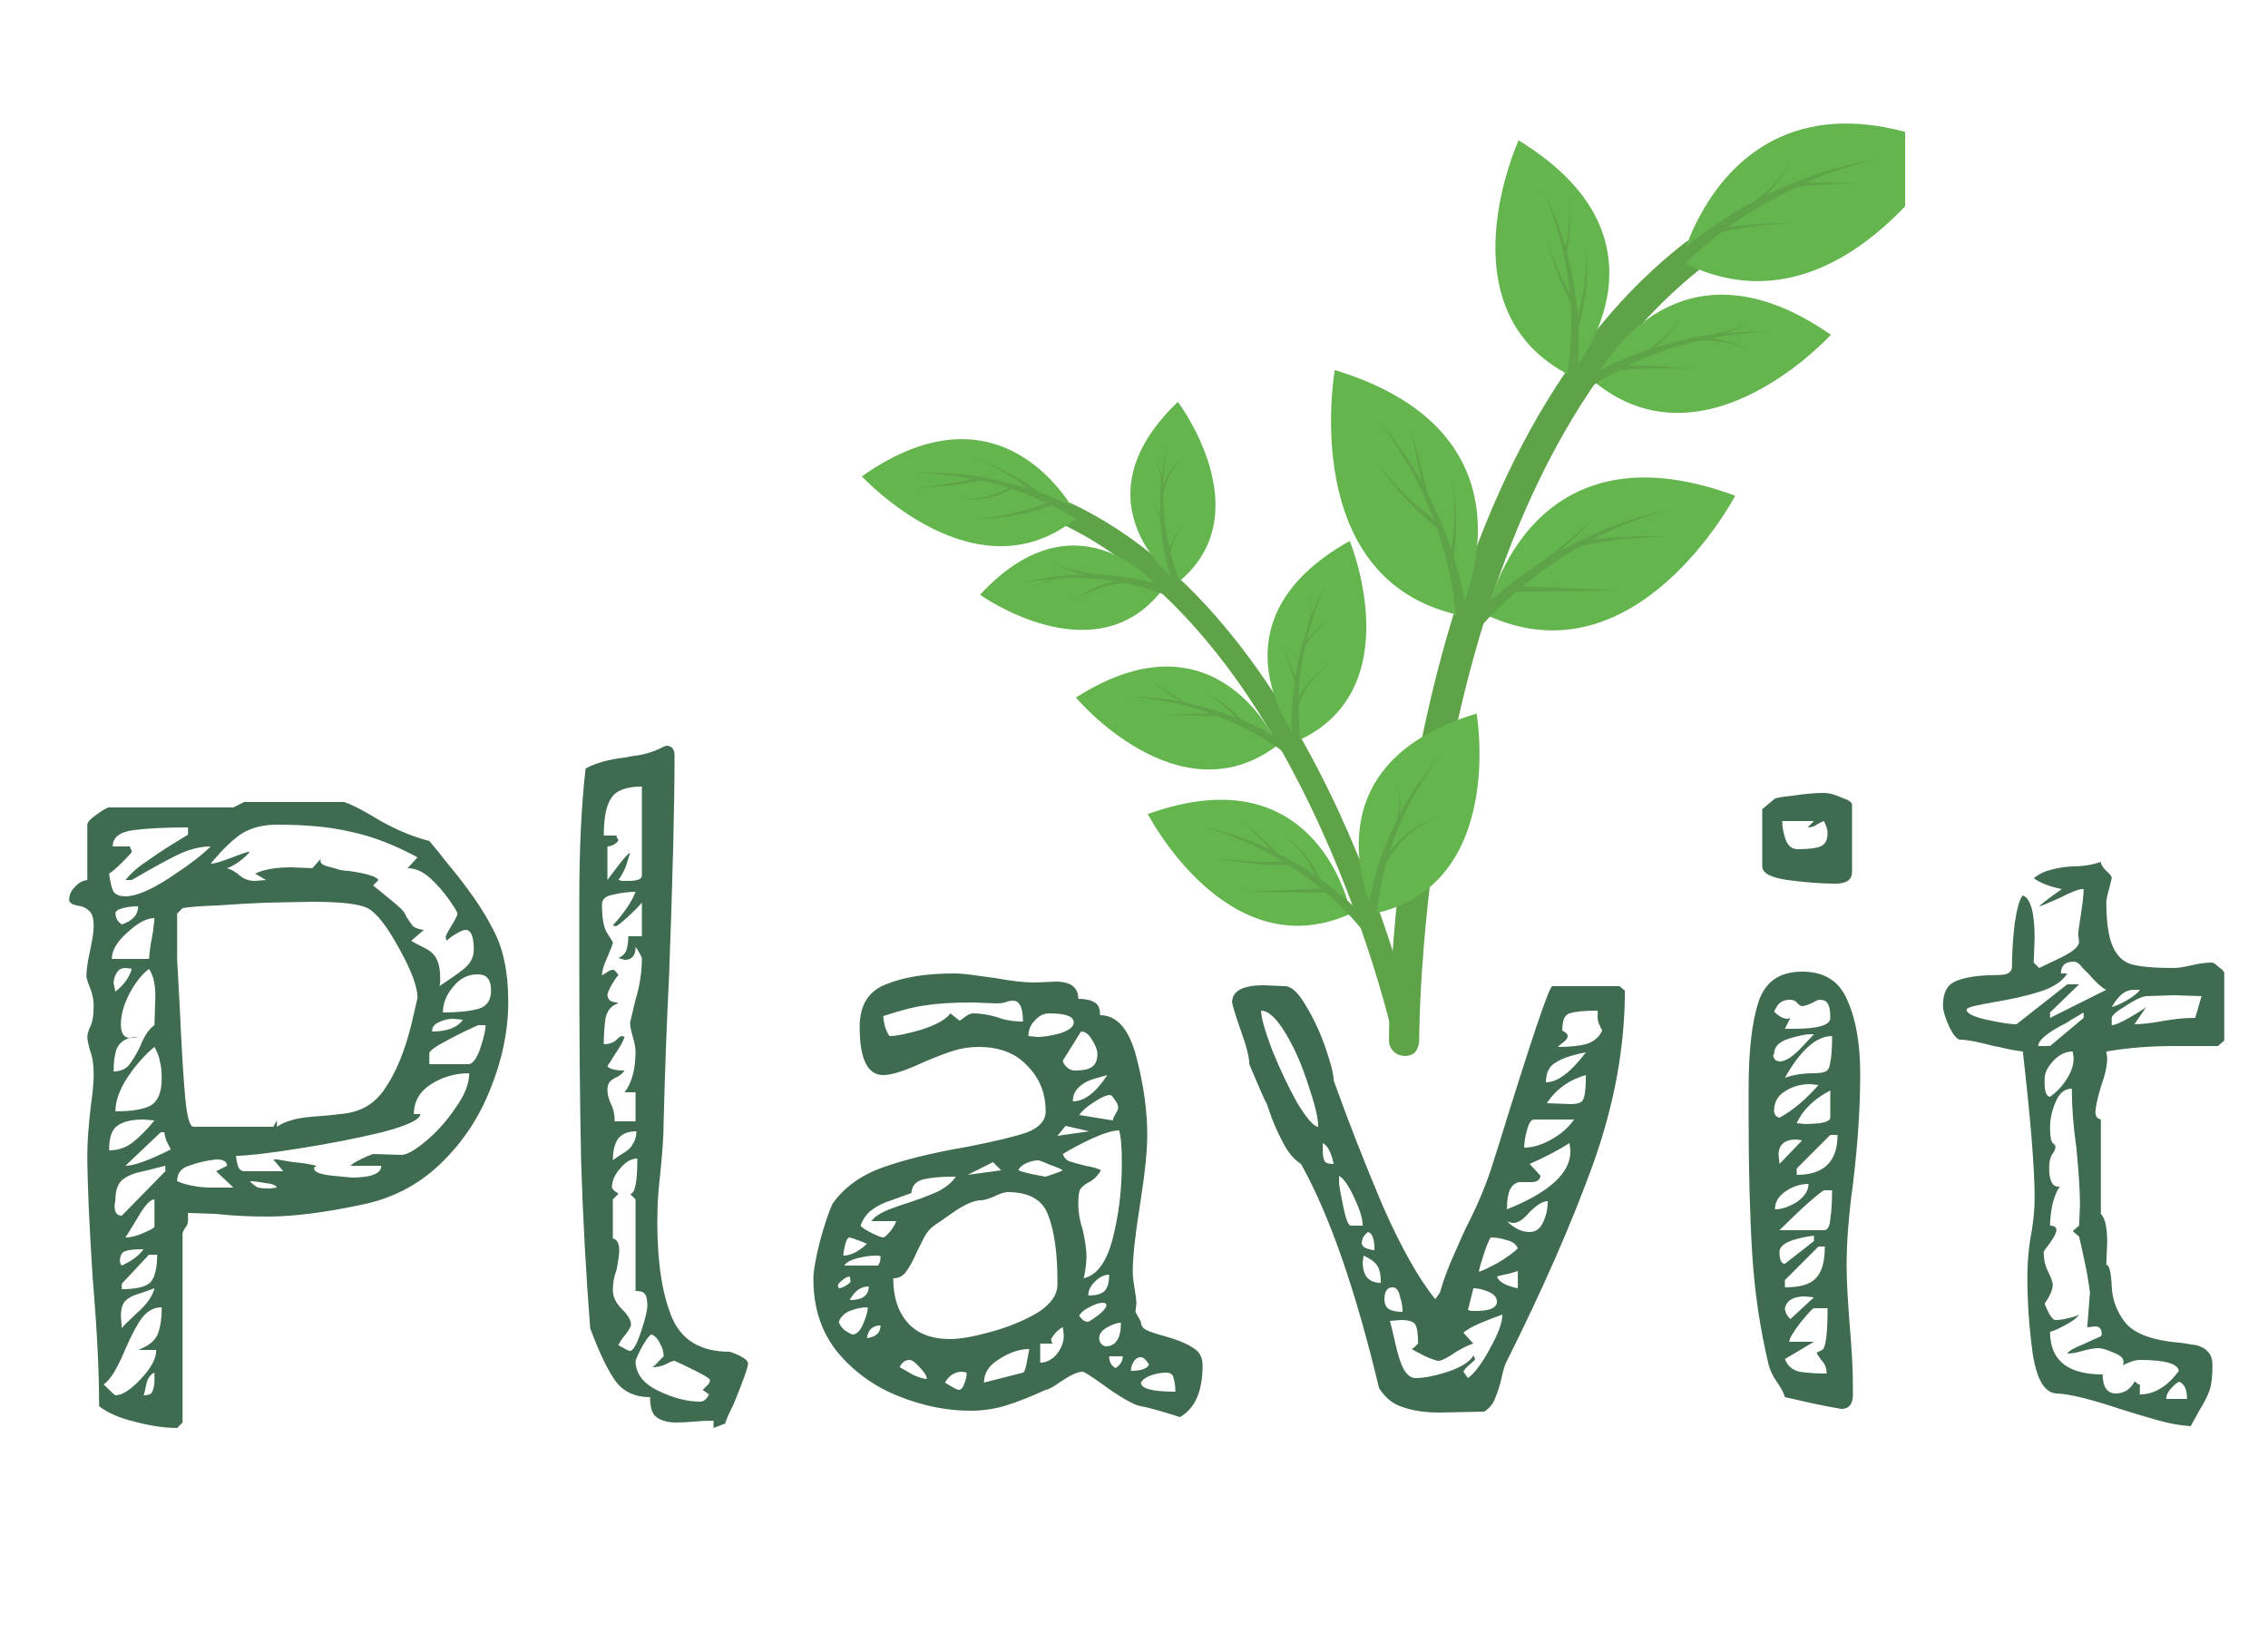 <svg width="50" height="36" viewBox="0 0 50 36" fill="none" xmlns="http://www.w3.org/2000/svg">
<path d="M9.465 18.54C9.625 18.727 9.738 18.867 9.805 18.96C10.298 19.547 10.652 20.053 10.865 20.48C11.092 20.893 11.205 21.427 11.205 22.08C11.205 22.72 11.072 23.367 10.805 24.02C10.552 24.66 10.178 25.213 9.685 25.68C9.205 26.133 8.632 26.427 7.965 26.56C7.152 26.733 6.458 26.82 5.885 26.82C5.498 26.82 5.118 26.8 4.745 26.76L4.145 26.74V26.9C4.145 26.953 4.132 27 4.105 27.04C4.078 27.067 4.052 27.113 4.025 27.18V31.36C4.025 31.36 3.985 31.4 3.905 31.48C3.625 31.48 3.312 31.433 2.965 31.34C2.632 31.26 2.372 31.147 2.185 31C2.185 30.227 2.138 29.293 2.045 28.2C1.965 26.973 1.925 26.053 1.925 25.44C1.925 25.173 1.952 24.813 2.005 24.36C2.045 24.093 2.065 23.867 2.065 23.68C2.065 23.467 2.038 23.293 1.985 23.16C1.945 23.013 1.925 22.913 1.925 22.86C1.925 22.807 1.945 22.733 1.985 22.64C2.038 22.547 2.065 22.387 2.065 22.16C2.065 22.04 2.038 21.913 1.985 21.78C1.932 21.647 1.905 21.56 1.905 21.52C1.905 21.387 1.932 21.2 1.985 20.96C2.038 20.72 2.065 20.54 2.065 20.42C2.065 20.247 2.032 20.133 1.965 20.08C1.898 20.013 1.805 19.973 1.685 19.96C1.578 19.933 1.525 19.893 1.525 19.84C1.525 19.733 1.565 19.64 1.645 19.56C1.725 19.467 1.818 19.413 1.925 19.4V18.18C1.925 18.127 1.992 18.053 2.125 17.96C2.272 17.853 2.365 17.8 2.405 17.8H5.145L5.385 17.68H7.585C7.745 17.733 7.958 17.84 8.225 18C8.638 18.253 9.052 18.433 9.465 18.54ZM6.105 18.18C5.798 18.18 5.538 18.247 5.325 18.38C5.125 18.513 4.898 18.733 4.645 19.04C4.725 19.04 4.885 18.993 5.125 18.9C5.365 18.807 5.492 18.767 5.505 18.78C5.452 18.847 5.372 18.92 5.265 19C5.172 19.067 5.085 19.113 5.005 19.14C5.098 19.167 5.192 19.22 5.285 19.3C5.378 19.38 5.492 19.42 5.625 19.42L5.865 19.4L5.625 19.26C5.812 19.167 6.078 19.12 6.425 19.12L6.885 19.14L7.085 18.92C7.072 18.933 7.065 18.953 7.065 18.98C7.065 19.033 7.118 19.073 7.225 19.1C7.332 19.127 7.425 19.153 7.505 19.18C7.585 19.193 7.645 19.2 7.685 19.2C8.072 19.253 8.292 19.32 8.345 19.4L8.225 19.52C8.558 19.787 8.758 19.953 8.825 20.02C8.878 20.06 8.925 20.127 8.965 20.22C9.018 20.3 9.065 20.367 9.105 20.42C9.158 20.46 9.238 20.487 9.345 20.5L9.065 20.74C9.105 20.767 9.192 20.813 9.325 20.88C9.472 20.947 9.572 21.033 9.625 21.14C9.678 21.247 9.705 21.387 9.705 21.56C9.705 21.667 9.698 21.727 9.685 21.74C9.912 21.593 10.092 21.467 10.225 21.36C10.372 21.24 10.445 21.1 10.445 20.94C10.445 20.647 10.385 20.5 10.265 20.5C10.225 20.5 10.158 20.527 10.065 20.58C9.972 20.633 9.898 20.687 9.845 20.74L9.825 20.66C9.825 20.633 9.865 20.553 9.945 20.42C10.038 20.273 10.085 20.18 10.085 20.14C10.085 20.113 10.025 20.013 9.905 19.84C9.785 19.667 9.645 19.507 9.485 19.36C9.325 19.213 9.158 19.14 8.985 19.14L9.205 18.9C8.685 18.62 8.198 18.433 7.745 18.34C7.305 18.233 6.758 18.18 6.105 18.18ZM2.765 19.76C2.992 19.76 3.312 19.627 3.725 19.36C4.152 19.08 4.458 18.847 4.645 18.66C4.405 18.66 4.152 18.727 3.885 18.86C3.618 18.993 3.292 19.173 2.905 19.4H2.765C2.898 19.24 3.058 19.1 3.245 18.98C3.432 18.847 3.612 18.727 3.785 18.62C3.958 18.513 4.078 18.44 4.145 18.4V18.24C3.652 18.24 3.252 18.26 2.945 18.3C2.638 18.34 2.485 18.46 2.485 18.66H2.865C2.865 18.687 2.872 18.707 2.885 18.72C2.898 18.733 2.905 18.753 2.905 18.78C2.905 18.793 2.838 18.867 2.705 19C2.585 19.12 2.485 19.207 2.405 19.26C2.432 19.46 2.465 19.593 2.505 19.66C2.558 19.727 2.645 19.76 2.765 19.76ZM7.085 18.92L7.105 18.9L7.085 18.92ZM6.105 24.7V24.84C6.278 24.72 6.532 24.647 6.865 24.62C7.212 24.593 7.418 24.573 7.485 24.56C7.925 24.533 8.258 24.347 8.485 24C8.725 23.653 8.918 23.187 9.065 22.6L9.205 22C9.205 21.76 9.072 21.4 8.805 20.92C8.538 20.427 8.305 20.127 8.105 20.02C7.918 19.927 7.512 19.88 6.885 19.88L5.865 19.9C5.532 19.913 5.178 19.933 4.805 19.96C4.432 19.973 4.172 19.993 4.025 20.02L3.905 20.14V20.54V21.14L3.965 22.26C4.005 23.14 4.045 23.793 4.085 24.22C4.125 24.633 4.185 24.84 4.265 24.84H6.025L6.105 24.7ZM2.545 20.14C2.545 20.18 2.558 20.227 2.585 20.28C2.612 20.32 2.645 20.353 2.685 20.38C2.925 20.3 3.045 20.167 3.045 19.98C2.925 19.98 2.812 19.993 2.705 20.02C2.598 20.047 2.545 20.087 2.545 20.14ZM3.405 20.24C3.232 20.24 3.032 20.347 2.805 20.56C2.578 20.76 2.465 20.953 2.465 21.14H3.285C3.285 21.1 3.298 20.987 3.325 20.8C3.365 20.613 3.392 20.427 3.405 20.24ZM2.545 21.86C2.732 21.713 2.852 21.547 2.905 21.36C2.865 21.347 2.818 21.34 2.765 21.34C2.672 21.34 2.605 21.38 2.565 21.46C2.525 21.527 2.505 21.6 2.505 21.68L2.545 21.86ZM3.425 21.96C3.425 21.693 3.378 21.493 3.285 21.36C3.125 21.48 2.978 21.667 2.845 21.92C2.725 22.16 2.665 22.38 2.665 22.58C2.665 22.78 2.732 22.88 2.865 22.88C2.718 22.92 2.618 23.007 2.565 23.14C2.525 23.26 2.505 23.42 2.505 23.62C2.638 23.62 2.745 23.58 2.825 23.5C2.905 23.407 2.992 23.267 3.085 23.08C3.178 22.84 3.285 22.68 3.405 22.6L3.425 21.96ZM9.765 22.32C10.098 22.32 10.358 22.293 10.545 22.24C10.732 22.187 10.825 22.053 10.825 21.84C10.825 21.707 10.798 21.613 10.745 21.56C10.705 21.507 10.632 21.48 10.525 21.48C10.312 21.48 10.132 21.573 9.985 21.76C9.838 21.933 9.765 22.12 9.765 22.32ZM9.985 22.46C9.878 22.46 9.772 22.487 9.665 22.54C9.572 22.58 9.525 22.647 9.525 22.74C9.858 22.74 10.085 22.653 10.205 22.48L9.985 22.46ZM10.325 23.46C10.418 23.46 10.505 23.347 10.585 23.12C10.665 22.88 10.705 22.707 10.705 22.6H10.545C10.385 22.667 10.165 22.773 9.885 22.92C9.605 23.067 9.465 23.167 9.465 23.22V23.46H10.325ZM3.045 22.86C3.005 22.873 2.952 22.88 2.885 22.88H2.865C2.905 22.867 2.965 22.86 3.045 22.86ZM3.565 23.78C3.565 23.62 3.552 23.493 3.525 23.4C3.512 23.307 3.472 23.2 3.405 23.08C3.192 23.253 2.992 23.48 2.805 23.76C2.632 24.027 2.545 24.273 2.545 24.5C2.892 24.5 3.145 24.46 3.305 24.38C3.478 24.287 3.565 24.087 3.565 23.78ZM8.845 25.46C8.965 25.46 9.145 25.36 9.385 25.16C9.638 24.947 9.858 24.7 10.045 24.42C10.245 24.14 10.345 23.887 10.345 23.66C10.038 23.66 9.758 23.74 9.505 23.9C9.252 24.06 9.125 24.28 9.125 24.56H9.265C9.265 24.68 8.985 24.813 8.425 24.96C7.878 25.093 7.265 25.213 6.585 25.32C5.905 25.427 5.445 25.48 5.205 25.48C5.205 25.533 5.218 25.607 5.245 25.7C5.272 25.78 5.318 25.82 5.385 25.82H6.245L6.025 25.56H6.105C6.172 25.573 6.292 25.593 6.465 25.62C6.638 25.633 6.812 25.66 6.985 25.7C6.945 25.713 6.925 25.733 6.925 25.76C6.925 25.84 7.065 25.893 7.345 25.92C7.625 25.947 7.758 25.96 7.745 25.96C8.185 25.96 8.405 25.873 8.405 25.7H7.725C7.765 25.66 7.838 25.613 7.945 25.56C8.052 25.507 8.145 25.467 8.225 25.44L8.845 25.46ZM3.165 24.68C2.898 24.68 2.705 24.727 2.585 24.82C2.465 24.9 2.405 25.08 2.405 25.36C2.592 25.36 2.758 25.307 2.905 25.2C3.065 25.08 3.232 24.913 3.405 24.7L3.165 24.68ZM2.765 25.7C2.952 25.7 3.285 25.58 3.765 25.34C3.738 25.287 3.705 25.22 3.665 25.14C3.638 25.06 3.625 25 3.625 24.96H3.545L2.765 25.7ZM3.905 26.04C4.092 26.12 4.318 26.167 4.585 26.18C4.865 26.18 5.052 26.18 5.145 26.18L4.765 25.82L5.005 25.7C5.005 25.607 4.925 25.56 4.765 25.56C4.538 25.587 4.338 25.633 4.165 25.7C3.992 25.753 3.905 25.867 3.905 26.04ZM3.645 25.7C3.538 25.727 3.378 25.767 3.165 25.82C2.952 25.86 2.792 25.927 2.685 26.02C2.592 26.113 2.545 26.253 2.545 26.44L2.525 26.58C2.525 26.727 2.578 26.8 2.685 26.8L3.645 25.82V25.7ZM6.105 26.18C6.078 26.127 5.992 26.093 5.845 26.08C5.698 26.053 5.585 26.04 5.505 26.04C5.572 26.107 5.632 26.153 5.685 26.18C5.738 26.193 5.825 26.2 5.945 26.2L6.105 26.18ZM3.405 26.44C3.312 26.44 3.185 26.58 3.025 26.86C2.865 27.127 2.778 27.267 2.765 27.28C2.885 27.28 3.018 27.247 3.165 27.18C3.325 27.113 3.405 27.067 3.405 27.04V26.44ZM3.105 27.54C2.958 27.54 2.845 27.553 2.765 27.58C2.685 27.607 2.645 27.68 2.645 27.8C2.645 27.84 2.658 27.873 2.685 27.9C2.912 27.793 3.072 27.673 3.165 27.54H3.105ZM2.685 28.42C2.992 28.42 3.198 28.373 3.305 28.28C3.412 28.173 3.465 27.967 3.465 27.66H3.285L2.685 28.3V28.42ZM3.405 28.4C3.338 28.427 3.225 28.467 3.065 28.52C2.918 28.56 2.812 28.62 2.745 28.7C2.692 28.767 2.665 28.873 2.665 29.02L2.685 29.28C2.712 29.24 2.825 29.127 3.025 28.94C3.238 28.753 3.365 28.573 3.405 28.4ZM3.045 29.76C3.258 29.68 3.398 29.573 3.465 29.44C3.532 29.293 3.565 29.087 3.565 28.82C3.392 28.82 3.245 28.9 3.125 29.06C3.018 29.207 2.898 29.433 2.765 29.74C2.698 29.9 2.625 30.053 2.545 30.2C2.465 30.347 2.378 30.453 2.285 30.52C2.432 30.667 2.518 30.747 2.545 30.76C2.692 30.76 2.878 30.64 3.105 30.4C3.332 30.16 3.445 29.947 3.445 29.76H3.045ZM3.165 30.76C3.285 30.76 3.352 30.727 3.365 30.66C3.392 30.593 3.405 30.52 3.405 30.44C3.405 30.347 3.405 30.287 3.405 30.26C3.312 30.3 3.252 30.387 3.225 30.52C3.198 30.653 3.178 30.733 3.165 30.76ZM16.091 29.8C16.358 29.893 16.491 29.98 16.491 30.06C16.491 30.14 16.385 30.44 16.171 30.96C16.051 31.2 15.991 31.34 15.991 31.38L15.731 31.48V31.32C15.571 31.32 15.425 31.327 15.291 31.34C15.158 31.353 15.031 31.36 14.911 31.36C14.725 31.36 14.578 31.32 14.471 31.24C14.378 31.173 14.331 31.027 14.331 30.8C13.985 30.8 13.725 30.673 13.551 30.42C13.378 30.167 13.198 29.787 13.011 29.28C12.918 28.08 12.851 26.853 12.811 25.6C12.785 24.333 12.771 22.847 12.771 21.14V19.86C12.771 18.7 12.818 17.727 12.911 16.94C13.138 16.82 13.425 16.74 13.771 16.7C13.825 16.687 13.945 16.667 14.131 16.64C14.318 16.6 14.485 16.54 14.631 16.46L14.691 16.44C14.811 16.44 14.871 16.513 14.871 16.66C14.871 17.727 14.831 19.34 14.751 21.5C14.698 22.553 14.658 23.627 14.631 24.72C14.631 25.013 14.605 25.413 14.551 25.92C14.538 26.027 14.525 26.167 14.511 26.34C14.498 26.513 14.491 26.72 14.491 26.96C14.491 27.827 14.598 28.52 14.811 29.04C15.025 29.547 15.451 29.8 16.091 29.8ZM14.151 17.34C13.805 17.34 13.578 17.427 13.471 17.6C13.365 17.76 13.311 18.033 13.311 18.42H13.591C13.591 18.447 13.598 18.467 13.611 18.48C13.625 18.493 13.631 18.507 13.631 18.52C13.631 18.547 13.598 18.58 13.531 18.62C13.478 18.647 13.431 18.66 13.391 18.66V19.4C13.431 19.347 13.511 19.24 13.631 19.08C13.765 18.907 13.851 18.813 13.891 18.8C13.878 18.84 13.851 18.927 13.811 19.06C13.771 19.18 13.711 19.293 13.631 19.4C13.645 19.4 13.671 19.407 13.711 19.42C13.751 19.42 13.798 19.42 13.851 19.42C14.051 19.42 14.151 19.38 14.151 19.3V17.34ZM13.391 23.5C13.431 23.567 13.558 23.6 13.771 23.6C13.731 23.653 13.678 23.7 13.611 23.74C13.545 23.767 13.491 23.8 13.451 23.84C13.411 23.88 13.391 23.94 13.391 24.02C13.391 24.127 13.418 24.233 13.471 24.34C13.525 24.447 13.551 24.573 13.551 24.72H14.011V24.08H13.771C13.931 23.867 14.011 23.567 14.011 23.18C14.011 23.1 13.991 22.993 13.951 22.86C13.911 22.727 13.891 22.62 13.891 22.54L14.011 22.04C14.105 21.733 14.151 21.427 14.151 21.12C14.138 21.08 14.118 21.04 14.091 21C14.065 20.947 14.038 20.907 14.011 20.88C14.011 21.067 13.931 21.16 13.771 21.16L13.631 21.12C13.725 21.08 13.785 21.02 13.811 20.94C13.838 20.86 13.851 20.76 13.851 20.64H14.151V19.9C14.071 19.993 13.958 20.107 13.811 20.24C13.678 20.36 13.598 20.42 13.571 20.42L13.511 20.4C13.765 20.12 13.931 19.873 14.011 19.66C13.865 19.66 13.705 19.68 13.531 19.72C13.358 19.747 13.271 19.82 13.271 19.94C13.271 20.247 13.311 20.46 13.391 20.58C13.471 20.7 13.511 20.767 13.511 20.78C13.511 20.807 13.471 20.913 13.391 21.1C13.311 21.273 13.271 21.407 13.271 21.5C13.298 21.487 13.331 21.467 13.371 21.44C13.425 21.4 13.471 21.38 13.511 21.38C13.538 21.38 13.565 21.4 13.591 21.44C13.618 21.467 13.631 21.487 13.631 21.5C13.591 21.54 13.545 21.607 13.491 21.7C13.438 21.793 13.405 21.867 13.391 21.92C13.391 22 13.425 22.053 13.491 22.08C13.571 22.093 13.618 22.107 13.631 22.12C13.485 22.16 13.391 22.267 13.351 22.44C13.325 22.613 13.311 22.807 13.311 23.02C13.418 23.02 13.505 22.993 13.571 22.94C13.638 22.873 13.685 22.84 13.711 22.84L13.771 22.86C13.731 22.967 13.665 23.087 13.571 23.22C13.491 23.353 13.431 23.447 13.391 23.5ZM14.031 24.94C13.845 24.94 13.711 24.993 13.631 25.1C13.551 25.207 13.511 25.367 13.511 25.58C13.538 25.553 13.605 25.507 13.711 25.44C13.831 25.373 13.911 25.3 13.951 25.22C14.005 25.14 14.031 25.047 14.031 24.94ZM13.891 29.78C13.958 29.78 14.038 29.64 14.131 29.36C14.225 29.08 14.271 28.887 14.271 28.78C14.271 28.647 14.251 28.56 14.211 28.52C14.185 28.48 14.118 28.46 14.011 28.46V26.44L13.891 26.32C13.998 26.32 14.051 26.06 14.051 25.54C13.918 25.54 13.791 25.613 13.671 25.76C13.551 25.893 13.491 26.033 13.491 26.18C13.491 26.193 13.511 26.22 13.551 26.26C13.605 26.287 13.631 26.307 13.631 26.32L13.511 26.44V27.3C13.605 27.327 13.651 27.413 13.651 27.56C13.651 27.653 13.631 27.8 13.591 28C13.538 28.133 13.511 28.28 13.511 28.44C13.511 28.587 13.578 28.727 13.711 28.86C13.845 28.993 13.911 29.107 13.911 29.2C13.911 29.24 13.871 29.313 13.791 29.42C13.711 29.513 13.658 29.593 13.631 29.66C13.645 29.66 13.685 29.68 13.751 29.72C13.818 29.76 13.865 29.78 13.891 29.78ZM15.491 30.64C15.505 30.627 15.531 30.6 15.571 30.56C15.625 30.52 15.651 30.473 15.651 30.42C15.651 30.393 15.545 30.327 15.331 30.22C15.118 30.113 14.965 30.04 14.871 30C14.831 30 14.765 30.027 14.671 30.08C14.578 30.12 14.478 30.14 14.371 30.14C14.411 30.127 14.458 30.087 14.511 30.02C14.578 29.953 14.618 29.913 14.631 29.9C14.631 29.807 14.605 29.713 14.551 29.62C14.511 29.527 14.451 29.46 14.371 29.42C14.331 29.42 14.265 29.5 14.171 29.66C14.091 29.807 14.038 29.92 14.011 30C14.011 30.28 14.178 30.5 14.511 30.66C14.845 30.82 15.151 30.9 15.431 30.9C15.511 30.9 15.578 30.847 15.631 30.74L15.491 30.64ZM25.152 29.14C25.152 29.22 25.192 29.28 25.272 29.32C25.352 29.36 25.492 29.407 25.692 29.46C25.972 29.54 26.178 29.627 26.312 29.72C26.445 29.8 26.512 29.927 26.512 30.1C26.512 30.673 26.345 31.053 26.012 31.24C25.598 31.107 25.312 31.027 25.152 31C24.992 30.973 24.692 30.8 24.252 30.48C24.025 30.32 23.898 30.24 23.872 30.24C23.765 30.24 23.612 30.307 23.412 30.44C23.225 30.573 23.105 30.64 23.052 30.64C22.732 30.787 22.445 30.9 22.192 30.98C21.938 31.06 21.672 31.1 21.392 31.1C20.872 31.1 20.345 30.993 19.812 30.78C19.278 30.567 18.832 30.247 18.472 29.82C18.112 29.38 17.932 28.84 17.932 28.2C17.932 28.027 17.978 27.753 18.072 27.38C18.178 26.993 18.272 26.713 18.352 26.54C18.605 26.18 18.972 25.913 19.452 25.74C19.932 25.567 20.558 25.413 21.332 25.28C21.945 25.16 22.385 25.053 22.652 24.96C22.918 24.853 23.052 24.7 23.052 24.5C23.052 24.1 22.918 23.767 22.652 23.5C22.398 23.22 22.038 23.08 21.572 23.08C21.385 23.08 21.205 23.107 21.032 23.16C20.858 23.213 20.632 23.3 20.352 23.42C19.952 23.607 19.658 23.7 19.472 23.7C19.125 23.7 18.952 23.347 18.952 22.64C18.952 22.16 19.145 21.847 19.532 21.7C19.918 21.54 20.418 21.46 21.032 21.46C21.152 21.46 21.305 21.473 21.492 21.5C21.692 21.527 21.838 21.547 21.932 21.56C22.292 21.627 22.585 21.66 22.812 21.66L23.272 21.64C23.605 21.64 23.772 21.767 23.772 22.02C23.932 22.02 24.052 22.047 24.132 22.1C24.212 22.14 24.252 22.233 24.252 22.38C24.625 22.38 24.892 22.687 25.052 23.3C25.212 23.913 25.292 24.487 25.292 25.02C25.292 25.38 25.238 25.893 25.132 26.56C25.025 27.227 24.972 27.72 24.972 28.04C24.972 28.12 24.985 28.24 25.012 28.4C25.038 28.547 25.052 28.66 25.052 28.74L25.032 28.92L25.152 29.14ZM21.452 22.34C21.612 22.34 21.785 22.367 21.972 22.42C22.145 22.487 22.338 22.52 22.552 22.52C22.552 22.213 22.478 22.06 22.332 22.06C22.278 22.06 22.218 22.073 22.152 22.1C22.098 22.113 22.038 22.12 21.972 22.12L21.452 22.1C21.012 22.1 20.672 22.12 20.432 22.16C20.192 22.187 19.872 22.267 19.472 22.4C19.472 22.453 19.485 22.533 19.512 22.64C19.552 22.747 19.585 22.813 19.612 22.84C19.758 22.84 19.992 22.793 20.312 22.7C20.645 22.593 20.858 22.473 20.952 22.34L21.152 22.5C21.165 22.5 21.205 22.473 21.272 22.42C21.338 22.367 21.398 22.34 21.452 22.34ZM22.872 22.86C23.005 22.86 23.172 22.833 23.372 22.78C23.572 22.713 23.672 22.633 23.672 22.54C23.672 22.407 23.492 22.34 23.132 22.34C23.012 22.34 22.905 22.393 22.812 22.5C22.718 22.593 22.672 22.707 22.672 22.84L22.872 22.86ZM23.432 23.38C23.432 23.42 23.458 23.467 23.512 23.52C23.565 23.573 23.625 23.6 23.692 23.6C23.878 23.6 24.005 23.573 24.072 23.52C24.152 23.467 24.192 23.373 24.192 23.24C24.192 23.147 24.152 23.04 24.072 22.92C24.005 22.8 23.925 22.74 23.832 22.74L23.432 23.38ZM24.412 23.7C24.372 23.713 24.278 23.74 24.132 23.78C23.985 23.82 23.865 23.887 23.772 23.98C23.692 24.06 23.652 24.16 23.652 24.28C23.905 24.28 24.158 24.087 24.412 23.7ZM24.652 24.42C24.652 24.367 24.625 24.307 24.572 24.24C24.532 24.173 24.498 24.14 24.472 24.14C24.392 24.14 24.272 24.193 24.112 24.3C23.965 24.393 23.858 24.487 23.792 24.58L24.532 24.7C24.532 24.673 24.552 24.627 24.592 24.56C24.632 24.493 24.652 24.447 24.652 24.42ZM24.012 24.94L23.492 24.82L23.312 25.04L24.012 24.94ZM23.432 25.44C23.458 25.52 23.505 25.573 23.572 25.6C23.652 25.627 23.772 25.66 23.932 25.7C24.092 25.727 24.205 25.76 24.272 25.8C24.192 25.933 24.092 26.027 23.972 26.08C23.905 26.12 23.852 26.167 23.812 26.22C23.785 26.273 23.772 26.38 23.772 26.54C23.772 26.727 23.805 26.92 23.872 27.12C23.925 27.36 23.952 27.553 23.952 27.7C23.952 27.833 23.932 27.993 23.892 28.18C24.185 28.113 24.398 27.82 24.532 27.3C24.665 26.78 24.732 26.227 24.732 25.64C24.732 25.293 24.712 25.053 24.672 24.92C24.538 24.92 24.338 24.98 24.072 25.1C23.818 25.22 23.605 25.333 23.432 25.44ZM22.892 25.58C22.812 25.58 22.725 25.6 22.632 25.64C22.538 25.68 22.478 25.733 22.452 25.8C22.518 25.827 22.612 25.853 22.732 25.88C22.865 25.907 22.972 25.927 23.052 25.94C23.092 25.927 23.152 25.907 23.232 25.88C23.312 25.853 23.378 25.827 23.432 25.8C23.365 25.76 23.272 25.72 23.152 25.68C23.032 25.627 22.945 25.593 22.892 25.58ZM21.892 25.62L21.332 25.9L22.072 25.8L21.892 25.62ZM19.472 27.28C19.498 27.28 19.552 27.233 19.632 27.14C19.712 27.033 19.752 26.96 19.752 26.92H19.212C19.265 26.84 19.365 26.767 19.512 26.7C19.672 26.633 19.838 26.573 20.012 26.52C20.292 26.427 20.518 26.34 20.692 26.26C20.865 26.167 20.992 26.06 21.072 25.94H20.992C20.738 25.94 20.525 25.96 20.352 26C20.192 26.04 20.105 26.14 20.092 26.3C19.985 26.34 19.838 26.393 19.652 26.46C19.478 26.513 19.332 26.587 19.212 26.68C19.105 26.76 19.025 26.873 18.972 27.02C18.998 27.06 19.078 27.113 19.212 27.18C19.345 27.247 19.432 27.28 19.472 27.28ZM20.952 29.52C21.165 29.52 21.465 29.467 21.852 29.36C22.238 29.253 22.578 29.113 22.872 28.94C23.165 28.753 23.312 28.547 23.312 28.32V28.24C23.312 27.627 23.245 27.147 23.112 26.8C22.992 26.453 22.692 26.28 22.212 26.28C22.145 26.28 22.045 26.313 21.912 26.38C21.778 26.433 21.685 26.46 21.632 26.46C21.485 26.46 21.292 26.54 21.052 26.7C20.825 26.86 20.672 26.967 20.592 27.02C20.512 27.073 20.438 27.16 20.372 27.28C20.318 27.387 20.265 27.493 20.212 27.6C20.132 27.787 20.052 27.933 19.972 28.04C19.905 28.133 19.812 28.18 19.692 28.18C19.692 28.593 19.798 28.92 20.012 29.16C20.225 29.4 20.538 29.52 20.952 29.52ZM18.732 27.28C18.692 27.28 18.658 27.333 18.632 27.44C18.605 27.547 18.592 27.627 18.592 27.68C18.685 27.68 18.778 27.653 18.872 27.6C18.965 27.547 19.045 27.487 19.112 27.42C19.058 27.393 18.992 27.367 18.912 27.34C18.845 27.313 18.785 27.293 18.732 27.28ZM19.352 27.9C19.392 27.86 19.412 27.793 19.412 27.7C19.412 27.687 19.378 27.68 19.312 27.68C19.192 27.68 19.052 27.7 18.892 27.74C18.745 27.78 18.652 27.833 18.612 27.9H19.352ZM24.452 28.1C24.345 28.1 24.238 28.153 24.132 28.26C24.038 28.353 23.992 28.453 23.992 28.56C24.165 28.56 24.285 28.527 24.352 28.46C24.418 28.393 24.452 28.273 24.452 28.1ZM18.732 28.14C18.692 28.14 18.638 28.167 18.572 28.22C18.505 28.273 18.472 28.313 18.472 28.34L18.492 28.4C18.532 28.4 18.585 28.38 18.652 28.34C18.718 28.3 18.752 28.267 18.752 28.24L18.732 28.14ZM19.152 28.36C18.978 28.36 18.838 28.46 18.732 28.66C19.012 28.66 19.152 28.56 19.152 28.36ZM23.792 29C23.805 29.027 23.832 29.06 23.872 29.1C23.912 29.127 23.952 29.14 23.992 29.14C24.045 29.113 24.125 29.06 24.232 28.98C24.338 28.887 24.392 28.82 24.392 28.78C24.392 28.74 24.365 28.72 24.312 28.72C24.232 28.72 24.132 28.753 24.012 28.82C23.905 28.873 23.832 28.933 23.792 29ZM18.792 29.42C18.885 29.42 18.965 29.34 19.032 29.18C19.098 29.02 19.132 28.9 19.132 28.82C18.998 28.82 18.865 28.847 18.732 28.9C18.612 28.953 18.532 29.033 18.492 29.14C18.505 29.193 18.545 29.253 18.612 29.32C18.692 29.373 18.752 29.407 18.792 29.42ZM24.232 29.5C24.232 29.54 24.245 29.58 24.272 29.62C24.312 29.66 24.345 29.68 24.372 29.68C24.598 29.68 24.712 29.507 24.712 29.16C24.632 29.16 24.532 29.193 24.412 29.26C24.292 29.327 24.232 29.407 24.232 29.5ZM19.112 29.5C19.312 29.473 19.412 29.38 19.412 29.22C19.238 29.22 19.138 29.313 19.112 29.5ZM22.932 30.04C23.065 30.04 23.185 29.98 23.292 29.86C23.398 29.727 23.452 29.587 23.452 29.44L23.432 29.26C23.392 29.273 23.338 29.313 23.272 29.38C23.218 29.447 23.185 29.493 23.172 29.52C23.172 29.547 23.178 29.573 23.192 29.6C23.205 29.613 23.212 29.62 23.212 29.62H22.932V30.04ZM22.552 30.26C22.578 30.26 22.605 30.193 22.632 30.06C22.658 29.913 22.678 29.807 22.692 29.74C22.478 29.74 22.258 29.813 22.032 29.96C21.805 30.093 21.692 30.267 21.692 30.48L22.552 30.26ZM24.592 30.16C24.698 30.093 24.752 30.007 24.752 29.9H24.452C24.452 30.02 24.498 30.107 24.592 30.16ZM24.932 30.22C25.158 30.22 25.292 30.173 25.332 30.08C25.265 29.973 25.205 29.92 25.152 29.92C25.085 29.92 25.032 29.953 24.992 30.02C24.952 30.087 24.932 30.153 24.932 30.22ZM19.832 30.14C19.885 30.167 19.978 30.22 20.112 30.3C20.258 30.367 20.365 30.4 20.432 30.4C20.432 30.333 20.378 30.247 20.272 30.14C20.178 30.033 20.105 29.98 20.052 29.98C19.958 29.98 19.885 30.033 19.832 30.14ZM21.132 30.64C21.185 30.64 21.225 30.6 21.252 30.52C21.292 30.427 21.312 30.34 21.312 30.26L21.212 30.24C21.052 30.24 20.925 30.32 20.832 30.48C21.005 30.587 21.105 30.64 21.132 30.64ZM25.152 30.48C25.152 30.613 25.405 30.68 25.912 30.68C25.912 30.56 25.898 30.46 25.872 30.38C25.858 30.3 25.805 30.26 25.712 30.26C25.605 30.26 25.492 30.28 25.372 30.32C25.265 30.36 25.192 30.413 25.152 30.48ZM30.402 30.6C29.882 28.427 29.309 26.78 28.682 25.66C28.535 25.567 28.409 25.42 28.302 25.22C28.195 25.02 28.109 24.833 28.042 24.66C27.975 24.473 27.935 24.36 27.922 24.32C27.909 24.32 27.782 24.033 27.542 23.46C27.542 23.313 27.482 23.073 27.362 22.74C27.242 22.393 27.175 22.18 27.162 22.1C27.162 21.847 27.395 21.72 27.862 21.72L28.322 21.74C28.469 21.74 28.622 21.88 28.782 22.16C28.955 22.44 29.102 22.753 29.222 23.1C29.342 23.447 29.402 23.687 29.402 23.82C29.722 24.713 30.082 25.633 30.482 26.58C30.895 27.513 31.282 28.2 31.642 28.64L31.742 28.5C31.822 28.22 31.929 27.933 32.062 27.64C32.195 27.333 32.282 27.14 32.322 27.06C32.549 26.62 32.729 26.2 32.862 25.8L33.022 25.3C33.755 22.927 34.155 21.74 34.222 21.74H35.702L35.822 21.84C35.822 23.08 35.589 24.353 35.122 25.66C34.655 26.953 34.022 28.4 33.222 30C33.182 30.067 33.142 30.193 33.102 30.38C33.062 30.553 33.015 30.7 32.962 30.82C32.922 30.94 32.842 31.04 32.722 31.12L31.742 31.14C31.422 31.14 31.149 31.1 30.922 31.02C30.709 30.953 30.535 30.813 30.402 30.6ZM34.442 22.72C34.522 22.76 34.562 22.8 34.562 22.84C34.562 22.88 34.529 22.927 34.462 22.98C34.409 23.02 34.369 23.053 34.342 23.08C34.582 23.08 34.789 23.06 34.962 23.02C35.135 22.967 35.255 22.867 35.322 22.72C35.255 22.6 35.222 22.507 35.222 22.44C35.222 22.36 35.222 22.307 35.222 22.28C34.929 22.28 34.722 22.3 34.602 22.34C34.495 22.367 34.442 22.493 34.442 22.72ZM27.802 22.28C27.802 22.427 27.882 22.713 28.042 23.14C28.215 23.567 28.402 23.96 28.602 24.32C28.815 24.667 28.969 24.84 29.062 24.84C29.062 24.653 28.989 24.347 28.842 23.92C28.709 23.493 28.542 23.113 28.342 22.78C28.142 22.447 27.962 22.28 27.802 22.28ZM34.962 23.2C34.669 23.253 34.449 23.327 34.302 23.42C34.155 23.5 34.082 23.647 34.082 23.86C34.335 23.86 34.629 23.64 34.962 23.2ZM34.962 23.7C34.589 23.807 34.302 24.013 34.102 24.32L34.622 24.34C34.782 24.34 34.875 24.307 34.902 24.24C34.942 24.16 34.962 23.98 34.962 23.7ZM33.822 24.68C33.755 24.68 33.702 24.76 33.662 24.92C33.622 25.067 33.602 25.193 33.602 25.3C33.789 25.3 33.989 25.24 34.202 25.12C34.415 25 34.582 24.853 34.702 24.68H33.822ZM29.162 25.38C29.162 25.473 29.175 25.547 29.202 25.6C29.229 25.64 29.295 25.66 29.402 25.66C29.349 25.407 29.269 25.253 29.162 25.2V25.38ZM33.962 25.92C33.949 26.013 33.882 26.06 33.762 26.06C33.735 26.06 33.669 26.06 33.562 26.06C33.455 26.047 33.369 26.093 33.302 26.2C33.249 26.293 33.222 26.447 33.222 26.66C34.155 26.287 34.622 25.86 34.622 25.38L34.602 25.2C34.349 25.36 34.055 25.513 33.722 25.66L33.962 25.92ZM29.522 26.1C29.535 26.207 29.569 26.387 29.622 26.64C29.675 26.893 29.729 27.02 29.782 27.02H30.042C30.042 26.873 29.982 26.673 29.862 26.42C29.742 26.153 29.629 25.987 29.522 25.92V26.1ZM33.222 26.92C33.382 27.08 33.549 27.16 33.722 27.16C33.855 27.16 33.955 27.087 34.022 26.94C34.089 26.793 34.122 26.64 34.122 26.48C34.015 26.48 33.882 26.56 33.722 26.72C33.589 26.88 33.469 26.96 33.362 26.96C33.322 26.96 33.275 26.947 33.222 26.92ZM30.022 27.4C30.022 27.453 30.055 27.493 30.122 27.52C30.202 27.547 30.262 27.56 30.302 27.56C30.302 27.32 30.255 27.187 30.162 27.16C30.135 27.173 30.102 27.207 30.062 27.26C30.035 27.313 30.022 27.36 30.022 27.4ZM32.862 27.28C32.809 27.373 32.755 27.507 32.702 27.68C32.649 27.84 32.615 27.96 32.602 28.04C32.682 28.013 32.822 27.947 33.022 27.84C33.222 27.72 33.369 27.613 33.462 27.52C33.422 27.427 33.342 27.367 33.222 27.34C33.102 27.3 32.982 27.28 32.862 27.28ZM30.042 27.82C30.042 28.127 30.175 28.28 30.442 28.28C30.442 28.107 30.415 27.98 30.362 27.9C30.309 27.82 30.209 27.747 30.062 27.68L30.042 27.82ZM33.002 28.14C33.042 28.26 33.195 28.347 33.462 28.4V28.02C33.422 28.033 33.355 28.053 33.262 28.08C33.182 28.093 33.095 28.113 33.002 28.14ZM30.522 28.64C30.522 28.747 30.555 28.82 30.622 28.86C30.689 28.9 30.789 28.92 30.922 28.92C30.922 28.813 30.902 28.7 30.862 28.58C30.835 28.447 30.782 28.38 30.702 28.38C30.582 28.38 30.522 28.467 30.522 28.64ZM32.362 28.88C32.375 28.88 32.395 28.887 32.422 28.9C32.449 28.9 32.489 28.9 32.542 28.9C32.662 28.9 32.769 28.887 32.862 28.86C32.955 28.82 33.002 28.767 33.002 28.7C33.002 28.607 32.942 28.533 32.822 28.48C32.702 28.427 32.589 28.4 32.482 28.4L32.362 28.88ZM30.642 29.12C30.669 29.213 30.709 29.38 30.762 29.62C30.815 29.86 30.875 30.047 30.942 30.18C31.022 30.313 31.109 30.38 31.202 30.38C31.389 30.38 31.629 30.333 31.922 30.24C32.229 30.133 32.415 30.013 32.482 29.88L32.522 29.96C32.522 29.973 32.482 30.013 32.402 30.08C32.335 30.133 32.289 30.187 32.262 30.24L32.362 30.38C32.509 30.273 32.669 30.06 32.842 29.74C33.029 29.407 33.122 29.153 33.122 28.98C33.042 29.007 32.902 29.06 32.702 29.14C32.502 29.22 32.355 29.3 32.262 29.38L32.482 29.62C32.415 29.633 32.289 29.693 32.102 29.8C31.915 29.933 31.782 30 31.702 30C31.635 29.987 31.542 29.953 31.422 29.9C31.315 29.847 31.215 29.793 31.122 29.74C31.149 29.727 31.175 29.707 31.202 29.68C31.229 29.653 31.249 29.633 31.262 29.62C31.262 29.407 31.242 29.267 31.202 29.2C31.162 29.133 31.055 29.1 30.882 29.1L30.642 29.12ZM39.11 17.62C39.124 17.593 39.264 17.567 39.53 17.54C39.797 17.5 40.024 17.48 40.21 17.48C40.317 17.48 40.444 17.513 40.59 17.58C40.75 17.633 40.83 17.687 40.83 17.74V19.22C40.83 19.393 40.71 19.48 40.47 19.48C40.15 19.48 39.797 19.453 39.41 19.4C39.037 19.347 38.85 19.247 38.85 19.1V17.84L39.11 17.62ZM39.29 18.1C39.29 18.233 39.317 18.373 39.37 18.52C39.424 18.653 39.51 18.72 39.63 18.72C39.87 18.72 40.037 18.7 40.13 18.66C40.237 18.62 40.29 18.52 40.29 18.36C40.29 18.293 40.264 18.207 40.21 18.1C40.17 18.113 40.117 18.14 40.05 18.18C39.997 18.22 39.93 18.24 39.85 18.24L39.99 18.1H39.29ZM39.35 30.8C39.324 30.707 39.264 30.593 39.17 30.46C39.077 30.327 39.017 30.2 38.99 30.08C38.804 29.307 38.684 28.5 38.63 27.66C38.577 26.807 38.55 25.8 38.55 24.64V24C38.55 23.16 38.624 22.52 38.77 22.08C38.917 21.64 39.237 21.42 39.73 21.42C40.224 21.42 40.557 21.633 40.73 22.06C40.917 22.473 41.01 23.013 41.01 23.68C41.01 24.413 40.957 25.22 40.85 26.1C40.757 26.78 40.71 27.38 40.71 27.9C40.71 28.233 40.737 28.72 40.79 29.36C40.804 29.52 40.817 29.713 40.83 29.94C40.844 30.167 40.85 30.433 40.85 30.74C40.85 30.953 40.764 31.06 40.59 31.06C40.43 31.033 40.224 30.993 39.97 30.94C39.73 30.887 39.524 30.84 39.35 30.8ZM39.55 22.68C40.084 22.68 40.35 22.6 40.35 22.44C40.35 22.28 40.33 22.173 40.29 22.12C40.264 22.067 40.204 22.04 40.11 22.04C40.084 22.04 40.024 22.067 39.93 22.12C39.837 22.16 39.77 22.18 39.73 22.18C39.704 22.18 39.67 22.16 39.63 22.12C39.59 22.067 39.537 22.04 39.47 22.04C39.377 22.04 39.304 22.06 39.25 22.1C39.21 22.127 39.164 22.193 39.11 22.3C39.217 22.407 39.317 22.46 39.41 22.46L39.47 22.44L39.35 22.68H39.55ZM39.09 23.26C39.09 23.287 39.104 23.32 39.13 23.36C39.17 23.387 39.204 23.4 39.23 23.4C39.35 23.4 39.497 23.313 39.67 23.14C39.844 22.953 39.95 22.84 39.99 22.8H39.91C39.804 22.8 39.644 22.833 39.43 22.9C39.217 22.967 39.11 23.08 39.11 23.24L39.09 23.26ZM40.39 22.84C40.044 22.84 39.697 23.147 39.35 23.76C39.537 23.693 39.75 23.66 39.99 23.66C40.11 23.66 40.197 23.647 40.25 23.62C40.304 23.593 40.337 23.527 40.35 23.42C40.377 23.3 40.39 23.107 40.39 22.84ZM39.11 24.5C39.11 24.527 39.124 24.56 39.15 24.6C39.19 24.627 39.217 24.64 39.23 24.64C39.524 24.48 39.81 24.24 40.09 23.92L39.91 23.9C39.697 23.9 39.51 23.953 39.35 24.06C39.19 24.153 39.11 24.3 39.11 24.5ZM40.35 24.04C39.99 24.227 39.744 24.467 39.61 24.76L39.79 24.78C39.884 24.78 39.997 24.773 40.13 24.76C40.277 24.733 40.35 24.693 40.35 24.64V24.04ZM39.61 25.9C40.21 25.9 40.51 25.607 40.51 25.02H40.35L39.61 25.76V25.9ZM39.61 25.12C39.344 25.12 39.21 25.233 39.21 25.46L39.23 25.66L39.73 25.14L39.61 25.12ZM39.87 26.1C39.697 26.1 39.53 26.153 39.37 26.26C39.21 26.367 39.13 26.5 39.13 26.66C39.277 26.66 39.437 26.607 39.61 26.5C39.784 26.38 39.87 26.247 39.87 26.1ZM40.21 26.24C40.157 26.267 40.01 26.387 39.77 26.6C39.544 26.813 39.364 26.987 39.23 27.12H40.21C40.29 27.12 40.337 27.04 40.35 26.88C40.377 26.707 40.39 26.493 40.39 26.24H40.21ZM39.23 27.6C39.23 27.773 39.27 27.86 39.35 27.86L39.99 27.36V27.24C39.484 27.307 39.23 27.427 39.23 27.6ZM39.35 28.38C39.684 28.38 39.91 28.313 40.03 28.18C40.164 28.047 40.23 27.813 40.23 27.48H40.09L39.35 28.22V28.38ZM39.35 28.84C39.35 28.88 39.364 28.927 39.39 28.98C39.417 29.02 39.444 29.053 39.47 29.08L39.99 28.6L39.79 28.58C39.537 28.58 39.39 28.667 39.35 28.84ZM39.35 29.96C39.404 30.107 39.51 30.2 39.67 30.24C39.844 30.267 40.044 30.28 40.27 30.28C40.27 30.16 40.23 30.06 40.15 29.98C40.084 29.887 40.05 29.833 40.05 29.82C40.05 29.82 40.09 29.8 40.17 29.76C40.25 29.72 40.29 29.413 40.29 28.84H39.99C39.964 28.84 39.864 28.947 39.69 29.16C39.53 29.373 39.45 29.507 39.45 29.56V29.58H39.99L39.35 29.96ZM48.755 21.22C48.795 21.22 48.848 21.253 48.915 21.32C48.995 21.373 49.035 21.42 49.035 21.46V22.94L48.895 23.06C48.802 23.06 48.482 23.06 47.935 23.06C47.402 23.06 46.902 23.1 46.435 23.18L46.455 23.32C46.455 23.493 46.408 23.707 46.315 23.96C46.235 24.227 46.195 24.42 46.195 24.54C46.195 24.567 46.208 24.6 46.235 24.64C46.275 24.667 46.302 24.68 46.315 24.68V26.76C46.408 26.853 46.455 27.06 46.455 27.38L46.435 27.88C46.502 27.893 46.542 28.053 46.555 28.36C46.568 28.653 46.668 28.92 46.855 29.16C47.055 29.4 47.448 29.547 48.035 29.6C48.075 29.6 48.168 29.613 48.315 29.64C48.462 29.653 48.575 29.7 48.655 29.78C48.735 29.847 48.775 29.953 48.775 30.1C48.775 30.34 48.755 30.52 48.715 30.64C48.675 30.76 48.602 30.907 48.495 31.08L48.295 31.44C48.068 31.427 47.815 31.38 47.535 31.3C47.255 31.22 46.988 31.14 46.735 31.06C46.095 30.847 45.635 30.733 45.355 30.72C45.088 30.72 44.908 30.433 44.815 29.86C44.735 29.273 44.695 28.713 44.695 28.18C44.695 27.807 44.728 27.453 44.795 27.12C44.808 27.027 44.822 26.92 44.835 26.8C44.848 26.68 44.855 26.547 44.855 26.4C44.855 25.76 44.768 24.687 44.595 23.18C44.475 23.167 44.355 23.147 44.235 23.12C44.128 23.093 44.035 23.073 43.955 23.06C43.608 22.967 43.362 22.92 43.215 22.92C43.148 22.92 43.068 22.827 42.975 22.64C42.882 22.44 42.835 22.28 42.835 22.16C42.835 21.893 42.922 21.72 43.095 21.64C43.268 21.56 43.515 21.513 43.835 21.5C44.008 21.5 44.135 21.493 44.215 21.48C44.295 21.453 44.342 21.407 44.355 21.34C44.355 21.033 44.375 20.707 44.415 20.36C44.468 20.013 44.528 19.807 44.595 19.74C44.768 19.807 44.855 20.12 44.855 20.68L44.835 21.22L44.955 21.34C44.982 21.327 45.135 21.253 45.415 21.12C45.695 20.987 45.835 20.867 45.835 20.76L45.815 20.6C45.815 20.56 45.835 20.413 45.875 20.16C45.915 19.907 45.935 19.72 45.935 19.6H45.895C45.828 19.6 45.662 19.667 45.395 19.8C45.128 19.92 44.982 19.98 44.955 19.98C45.022 19.913 45.188 19.787 45.455 19.6C45.188 19.547 44.982 19.467 44.835 19.36C44.955 19.267 45.075 19.207 45.195 19.18C45.328 19.14 45.488 19.113 45.675 19.1C45.915 19.1 46.128 19.067 46.315 19C46.315 19.053 46.355 19.12 46.435 19.2C46.515 19.267 46.555 19.32 46.555 19.36C46.542 19.413 46.522 19.493 46.495 19.6C46.468 19.693 46.448 19.78 46.435 19.86C46.435 20.313 46.482 20.647 46.575 20.86C46.668 21.073 46.808 21.207 46.995 21.26C47.195 21.313 47.502 21.34 47.915 21.34C48.008 21.34 48.142 21.32 48.315 21.28C48.488 21.24 48.635 21.22 48.755 21.22ZM45.815 20.58V20.6V20.58ZM46.435 21.82C46.342 21.78 46.215 21.667 46.055 21.48C46.042 21.467 45.995 21.42 45.915 21.34C45.848 21.247 45.782 21.2 45.715 21.2C45.528 21.2 45.435 21.287 45.435 21.46H45.575C45.468 21.633 45.268 21.767 44.975 21.86C44.682 21.953 44.328 22.033 43.915 22.1C43.768 22.127 43.635 22.153 43.515 22.18C43.408 22.207 43.355 22.233 43.355 22.26C43.355 22.34 43.502 22.413 43.795 22.48C44.102 22.547 44.322 22.58 44.455 22.58L45.575 21.7H45.835L45.195 22.32V22.44L46.435 21.82ZM47.055 21.82C46.948 21.82 46.855 21.853 46.775 21.92C46.708 21.973 46.635 22.067 46.555 22.2C46.622 22.187 46.728 22.14 46.875 22.06C47.035 21.967 47.135 21.887 47.175 21.82H47.055ZM48.535 21.96L47.935 21.94L47.315 21.96C47.208 21.973 47.055 22.047 46.855 22.18C46.655 22.3 46.555 22.387 46.555 22.44V22.6C46.622 22.6 46.748 22.547 46.935 22.44C47.122 22.333 47.248 22.253 47.315 22.2L47.055 22.58C47.215 22.58 47.442 22.553 47.735 22.5C47.815 22.487 47.908 22.473 48.015 22.46C48.122 22.447 48.248 22.44 48.395 22.44L48.535 21.96ZM45.935 22.44V22.32C45.868 22.36 45.802 22.4 45.735 22.44C45.682 22.467 45.628 22.5 45.575 22.54C45.148 22.753 44.935 22.927 44.935 23.06H45.195L45.935 22.44ZM45.695 23.18C45.535 23.18 45.388 23.253 45.255 23.4C45.135 23.533 45.075 23.66 45.075 23.78V23.88C45.075 24.067 45.115 24.167 45.195 24.18C45.342 24.073 45.462 23.947 45.555 23.8C45.662 23.64 45.715 23.48 45.715 23.32L45.695 23.18ZM46.335 29.42C46.335 29.3 46.288 29.24 46.195 29.24L46.015 29.26L46.075 28.5C46.048 28.273 46.008 28.04 45.955 27.8C45.902 27.547 45.862 27.367 45.835 27.26L45.695 27.14L45.835 27.02L45.855 26.56C45.855 26.253 45.828 25.833 45.775 25.3C45.708 24.833 45.675 24.4 45.675 24C45.515 24 45.395 24.1 45.315 24.3C45.235 24.487 45.195 24.673 45.195 24.86C45.195 25.047 45.215 25.16 45.255 25.2C45.295 25.227 45.315 25.253 45.315 25.28C45.315 25.333 45.288 25.393 45.235 25.46C45.195 25.527 45.175 25.62 45.175 25.74C45.175 26.02 45.242 26.16 45.375 26.16H45.415C45.362 26.213 45.308 26.333 45.255 26.52C45.215 26.707 45.195 26.873 45.195 27.02C45.288 27.02 45.335 27.053 45.335 27.12C45.335 27.173 45.288 27.267 45.195 27.4C45.102 27.52 45.055 27.587 45.055 27.6C45.055 27.76 45.088 27.907 45.155 28.04C45.222 28.173 45.255 28.267 45.255 28.32C45.255 28.427 45.195 28.567 45.075 28.74C45.088 28.78 45.122 28.853 45.175 28.96C45.228 29.053 45.275 29.1 45.315 29.1C45.395 29.1 45.488 29.087 45.595 29.06C45.715 29.033 45.795 29.007 45.835 28.98C45.782 29.06 45.675 29.14 45.515 29.22C45.368 29.3 45.262 29.347 45.195 29.36C45.195 29.987 45.582 30.3 46.355 30.3C46.355 30.58 46.455 30.72 46.655 30.72C46.722 30.72 46.795 30.7 46.875 30.66C46.955 30.607 47.015 30.54 47.055 30.46C47.082 30.46 47.102 30.473 47.115 30.5C47.128 30.513 47.148 30.52 47.175 30.52V30.74C47.495 30.74 47.782 30.567 48.035 30.22C48.008 30.06 47.722 29.98 47.175 29.98C47.122 29.98 47.055 29.993 46.975 30.02C46.908 30.047 46.848 30.073 46.795 30.1C46.808 30.087 46.815 30.06 46.815 30.02C46.815 29.94 46.742 29.873 46.595 29.82C46.448 29.753 46.335 29.72 46.255 29.72C46.175 29.72 46.062 29.74 45.915 29.78C45.782 29.82 45.668 29.84 45.575 29.84C45.602 29.787 45.715 29.72 45.915 29.64C46.115 29.547 46.248 29.487 46.315 29.46L46.335 29.42ZM45.455 26.14L45.415 26.16L45.455 26.14ZM48.215 30.84C48.215 30.627 48.155 30.5 48.035 30.46C47.968 30.5 47.902 30.56 47.835 30.64C47.782 30.707 47.755 30.773 47.755 30.84H48.215Z" fill="#3F6B51"/>
<g clip-path="url(#clip0_1306_7223)">
<path d="M30.956 23.275C30.773 23.275 30.624 23.127 30.622 22.944C30.622 22.432 30.622 10.393 37.17 5.331C37.325 5.23 37.531 5.274 37.632 5.428C37.722 5.566 37.697 5.749 37.575 5.859C31.29 10.729 31.287 22.817 31.287 22.939C31.289 23.123 31.14 23.274 30.956 23.275Z" fill="#5FA348"/>
<path d="M32.773 13.559C32.773 13.559 33.613 9.208 38.254 10.929C38.254 10.929 36.077 15.091 32.773 13.559Z" fill="#65B54E"/>
<path d="M32.159 13.557C32.159 13.557 34.166 9.6 29.427 8.158C29.427 8.158 28.599 12.775 32.159 13.557Z" fill="#65B54E"/>
<path d="M35.14 8.411C35.14 8.411 36.805 4.905 40.365 7.381C40.358 7.381 37.599 10.432 35.14 8.411Z" fill="#65B54E"/>
<path d="M34.611 8.275C34.611 8.275 37.18 5.353 33.479 3.095C33.479 3.095 31.765 6.831 34.611 8.275Z" fill="#65B54E"/>
<path d="M37.066 5.764C37.066 5.764 38.169 1.199 43 3.256C43 3.256 40.497 7.547 37.066 5.764Z" fill="#65B54E"/>
<path d="M31.063 23.268C31.196 23.243 31.283 23.116 31.259 22.984C31.258 22.98 31.257 22.975 31.256 22.971C31.175 22.596 29.237 13.759 23.617 11.095C23.492 11.036 23.343 11.089 23.283 11.214C23.224 11.339 23.278 11.489 23.403 11.548C28.809 14.104 30.757 22.98 30.757 23.075C30.78 23.208 30.906 23.296 31.038 23.273C31.044 23.272 31.049 23.271 31.054 23.27L31.063 23.268Z" fill="#5FA348"/>
<path d="M29.782 20.139C29.782 20.139 29.115 16.571 25.304 17.947C25.312 17.957 27.075 21.378 29.782 20.139Z" fill="#65B54E"/>
<path d="M30.291 20.141C30.291 20.141 28.667 16.893 32.553 15.731C32.554 15.731 33.211 19.515 30.291 20.141Z" fill="#65B54E"/>
<path d="M28.168 16.427C28.168 16.427 26.86 13.369 23.719 15.378C23.719 15.378 25.989 18.083 28.168 16.427Z" fill="#65B54E"/>
<path d="M28.619 16.328C28.619 16.328 26.507 13.744 29.756 11.925C29.756 11.925 31.105 15.188 28.619 16.328Z" fill="#65B54E"/>
<path d="M25.606 13.028C25.606 13.028 23.821 10.72 21.606 13.111C21.605 13.111 24.121 14.911 25.606 13.028Z" fill="#65B54E"/>
<path d="M25.967 12.843C25.967 12.843 23.612 11.114 25.967 8.859C25.967 8.857 27.834 11.326 25.967 12.843Z" fill="#65B54E"/>
<path d="M23.761 11.397C23.761 11.397 22.219 8.231 19 10.501C19 10.5 21.535 13.255 23.761 11.397Z" fill="#65B54E"/>
<path d="M30.64 18.77C30.887 17.988 31.274 17.257 31.782 16.613C31.422 17.022 31.113 17.474 30.861 17.957C30.893 17.71 30.864 17.46 30.779 17.226C30.867 17.505 30.872 17.804 30.793 18.086C30.383 18.9 30.139 19.789 30.077 20.699H30.321C30.331 20.108 30.419 19.522 30.584 18.955H30.603C30.88 18.471 31.335 18.113 31.872 17.959C31.38 18.079 30.944 18.365 30.64 18.77Z" fill="#5FA348"/>
<path d="M29.076 19.354H29.091C28.911 18.949 28.61 18.608 28.229 18.38C28.564 18.606 28.828 18.922 28.991 19.291C28.721 19.11 28.439 18.947 28.146 18.804L28.161 18.789L27.314 18.037L28.044 18.746C27.543 18.506 27.015 18.326 26.471 18.21C27.112 18.383 27.724 18.647 28.29 18.994C27.782 19.012 27.273 18.983 26.771 18.906C27.315 19.02 27.87 19.077 28.427 19.077C28.669 19.232 28.902 19.403 29.123 19.588L27.384 19.664L29.233 19.681C29.561 19.963 29.86 20.277 30.126 20.618L30.311 20.472C29.947 20.05 29.532 19.675 29.076 19.354Z" fill="#5FA348"/>
<path d="M28.628 15.385C28.64 15.023 28.683 14.662 28.755 14.306C28.884 14.029 29.097 13.798 29.364 13.647C29.137 13.759 28.942 13.926 28.797 14.134C28.899 13.695 29.049 13.269 29.242 12.863C29.113 13.098 29 13.342 28.904 13.593C28.922 13.403 28.889 13.211 28.809 13.038C28.913 13.282 28.923 13.556 28.835 13.807C28.709 14.17 28.616 14.543 28.558 14.922C28.466 14.663 28.354 14.41 28.222 14.168C28.354 14.443 28.461 14.729 28.543 15.022C28.451 15.637 28.451 16.263 28.543 16.878L28.755 16.837C28.667 16.41 28.625 15.975 28.631 15.539C28.756 15.159 29.016 14.837 29.361 14.635C29.042 14.799 28.785 15.062 28.628 15.385Z" fill="#5FA348"/>
<path d="M28.692 16.615C28.282 16.311 27.836 16.059 27.364 15.865C27.113 15.583 26.801 15.361 26.451 15.217C26.754 15.361 27.023 15.566 27.243 15.819C26.887 15.68 26.521 15.572 26.147 15.497L25.307 14.983L26.025 15.47C25.624 15.394 25.216 15.358 24.808 15.361C25.447 15.386 26.078 15.509 26.68 15.724L25.643 15.758L26.839 15.787C27.464 16.023 28.047 16.36 28.565 16.783L28.692 16.615Z" fill="#5FA348"/>
<path d="M26.193 13.24C26.026 12.899 25.896 12.542 25.806 12.173C25.848 11.929 25.971 11.707 26.157 11.543C25.979 11.683 25.849 11.874 25.784 12.09C25.7 11.73 25.652 11.362 25.643 10.992C25.659 10.606 25.858 10.251 26.178 10.035C25.924 10.191 25.734 10.433 25.643 10.717C25.643 10.678 25.643 10.639 25.643 10.598C25.654 10.324 25.685 10.051 25.738 9.782C25.681 10.018 25.639 10.258 25.611 10.5L25.458 10.013L25.601 10.561C25.574 10.834 25.568 11.108 25.582 11.382C25.513 11.23 25.413 11.096 25.287 10.987C25.426 11.121 25.529 11.289 25.584 11.474C25.621 12.112 25.77 12.738 26.023 13.325L26.193 13.24Z" fill="#5FA348"/>
<path d="M26.093 13.072C25.74 12.928 25.373 12.821 24.997 12.753H24.978C24.752 12.713 24.523 12.686 24.294 12.672C23.891 12.637 23.496 12.543 23.12 12.395C23.375 12.512 23.642 12.603 23.916 12.665C23.443 12.671 22.973 12.737 22.516 12.86C22.726 12.815 22.939 12.783 23.154 12.765C23.005 12.811 22.866 12.887 22.747 12.989C22.945 12.842 23.181 12.758 23.427 12.745C23.813 12.727 24.201 12.749 24.583 12.811C24.194 12.898 23.832 13.08 23.531 13.342C23.896 13.06 24.335 12.891 24.795 12.855C25.215 12.938 25.624 13.071 26.013 13.252L26.093 13.072Z" fill="#5FA348"/>
<path d="M22.908 10.851C22.445 10.506 21.928 10.238 21.379 10.057C21.845 10.227 22.282 10.468 22.675 10.771C22.344 10.665 22.006 10.584 21.664 10.527V10.513H21.623C21.135 10.432 20.64 10.406 20.147 10.432C20.583 10.431 21.019 10.473 21.447 10.557C21.038 10.654 20.621 10.715 20.201 10.739C20.678 10.739 21.153 10.689 21.62 10.591C21.828 10.633 22.032 10.687 22.234 10.751C21.908 10.941 21.531 11.026 21.155 10.995C21.554 11.049 21.96 10.973 22.312 10.778C22.572 10.867 22.826 10.97 23.074 11.087C22.549 11.294 21.994 11.417 21.43 11.45C22.03 11.448 22.625 11.344 23.191 11.143C23.539 11.316 23.871 11.521 24.182 11.755L24.318 11.569C23.879 11.274 23.405 11.033 22.908 10.851Z" fill="#5FA348"/>
<path d="M36.722 11.832C36.176 11.805 35.628 11.828 35.086 11.901C35.645 11.609 36.235 11.381 36.844 11.219C35.991 11.4 35.17 11.709 34.409 12.134C34.686 11.892 34.947 11.631 35.188 11.353C34.761 11.794 34.288 12.187 33.776 12.527C33.176 12.93 32.632 13.409 32.157 13.953L32.381 14.134C32.693 13.738 33.042 13.373 33.423 13.043L35.761 13.018L33.569 12.926C33.969 12.591 34.398 12.294 34.852 12.037C35.467 11.903 36.094 11.835 36.722 11.832Z" fill="#5FA348"/>
<path d="M32.047 12.266C32.141 11.633 32.114 10.989 31.969 10.366C32.089 10.941 32.098 11.534 31.996 12.112C31.847 11.674 31.665 11.248 31.45 10.839H31.465L31.078 9.344L31.343 10.627C31.066 10.132 30.739 9.666 30.369 9.236C30.891 9.906 31.308 10.652 31.606 11.447C31.135 11.093 30.718 10.674 30.366 10.201C30.724 10.742 31.164 11.224 31.672 11.627C31.969 12.471 32.125 13.358 32.132 14.252H32.422C32.378 13.578 32.252 12.911 32.047 12.266Z" fill="#5FA348"/>
<path d="M39.101 7.32C38.744 7.302 38.386 7.311 38.03 7.347C38.271 7.275 38.494 7.153 38.685 6.989C38.441 7.181 38.15 7.304 37.843 7.347V7.364C37.633 7.391 37.424 7.425 37.217 7.466C36.973 7.52 36.73 7.586 36.486 7.664C36.734 7.454 36.948 7.207 37.122 6.933C36.906 7.24 36.636 7.506 36.325 7.717C35.683 7.933 35.073 8.234 34.511 8.613L34.665 8.815C34.991 8.567 35.338 8.348 35.702 8.16C36.269 8.106 36.84 8.106 37.407 8.16C36.906 8.084 36.399 8.049 35.892 8.056C36.369 7.827 36.868 7.649 37.382 7.525C37.799 7.481 38.22 7.552 38.6 7.729C38.321 7.579 38.014 7.488 37.699 7.462C38.161 7.369 38.63 7.322 39.101 7.32Z" fill="#5FA348"/>
<path d="M34.967 5.418C34.991 5.937 34.93 6.456 34.786 6.955C34.748 6.491 34.667 6.032 34.543 5.584C34.63 5.138 34.638 4.679 34.567 4.23C34.624 4.636 34.606 5.048 34.514 5.448C34.389 5.02 34.227 4.606 34.027 4.208C34.339 4.926 34.534 5.69 34.604 6.47C34.393 6.082 34.221 5.675 34.09 5.253C34.215 5.742 34.394 6.215 34.623 6.665C34.675 7.401 34.61 8.141 34.431 8.857L34.675 8.915C34.783 8.354 34.824 7.782 34.799 7.211C34.967 6.629 35.024 6.021 34.967 5.418Z" fill="#5FA348"/>
<path d="M40.984 4.052C40.584 4.026 40.183 4.021 39.783 4.033C40.331 3.794 40.903 3.611 41.488 3.487C40.814 3.596 40.155 3.781 39.523 4.038C39.321 4.121 39.119 4.211 38.924 4.308C39.17 4.071 39.367 3.788 39.503 3.475C39.31 3.869 39.017 4.204 38.654 4.449C37.815 4.895 37.053 5.47 36.394 6.154L36.637 6.356C37.035 5.896 37.479 5.48 37.964 5.114C38.487 4.998 39.02 4.937 39.554 4.931C39.073 4.91 38.59 4.935 38.113 5.007C38.592 4.659 39.106 4.359 39.645 4.113C40.089 4.068 40.537 4.048 40.984 4.052Z" fill="#5FA348"/>
</g>
<defs>
<clipPath id="clip0_1306_7223">
<rect width="24" height="24" fill="white" transform="translate(18)"/>
</clipPath>
</defs>
</svg>
